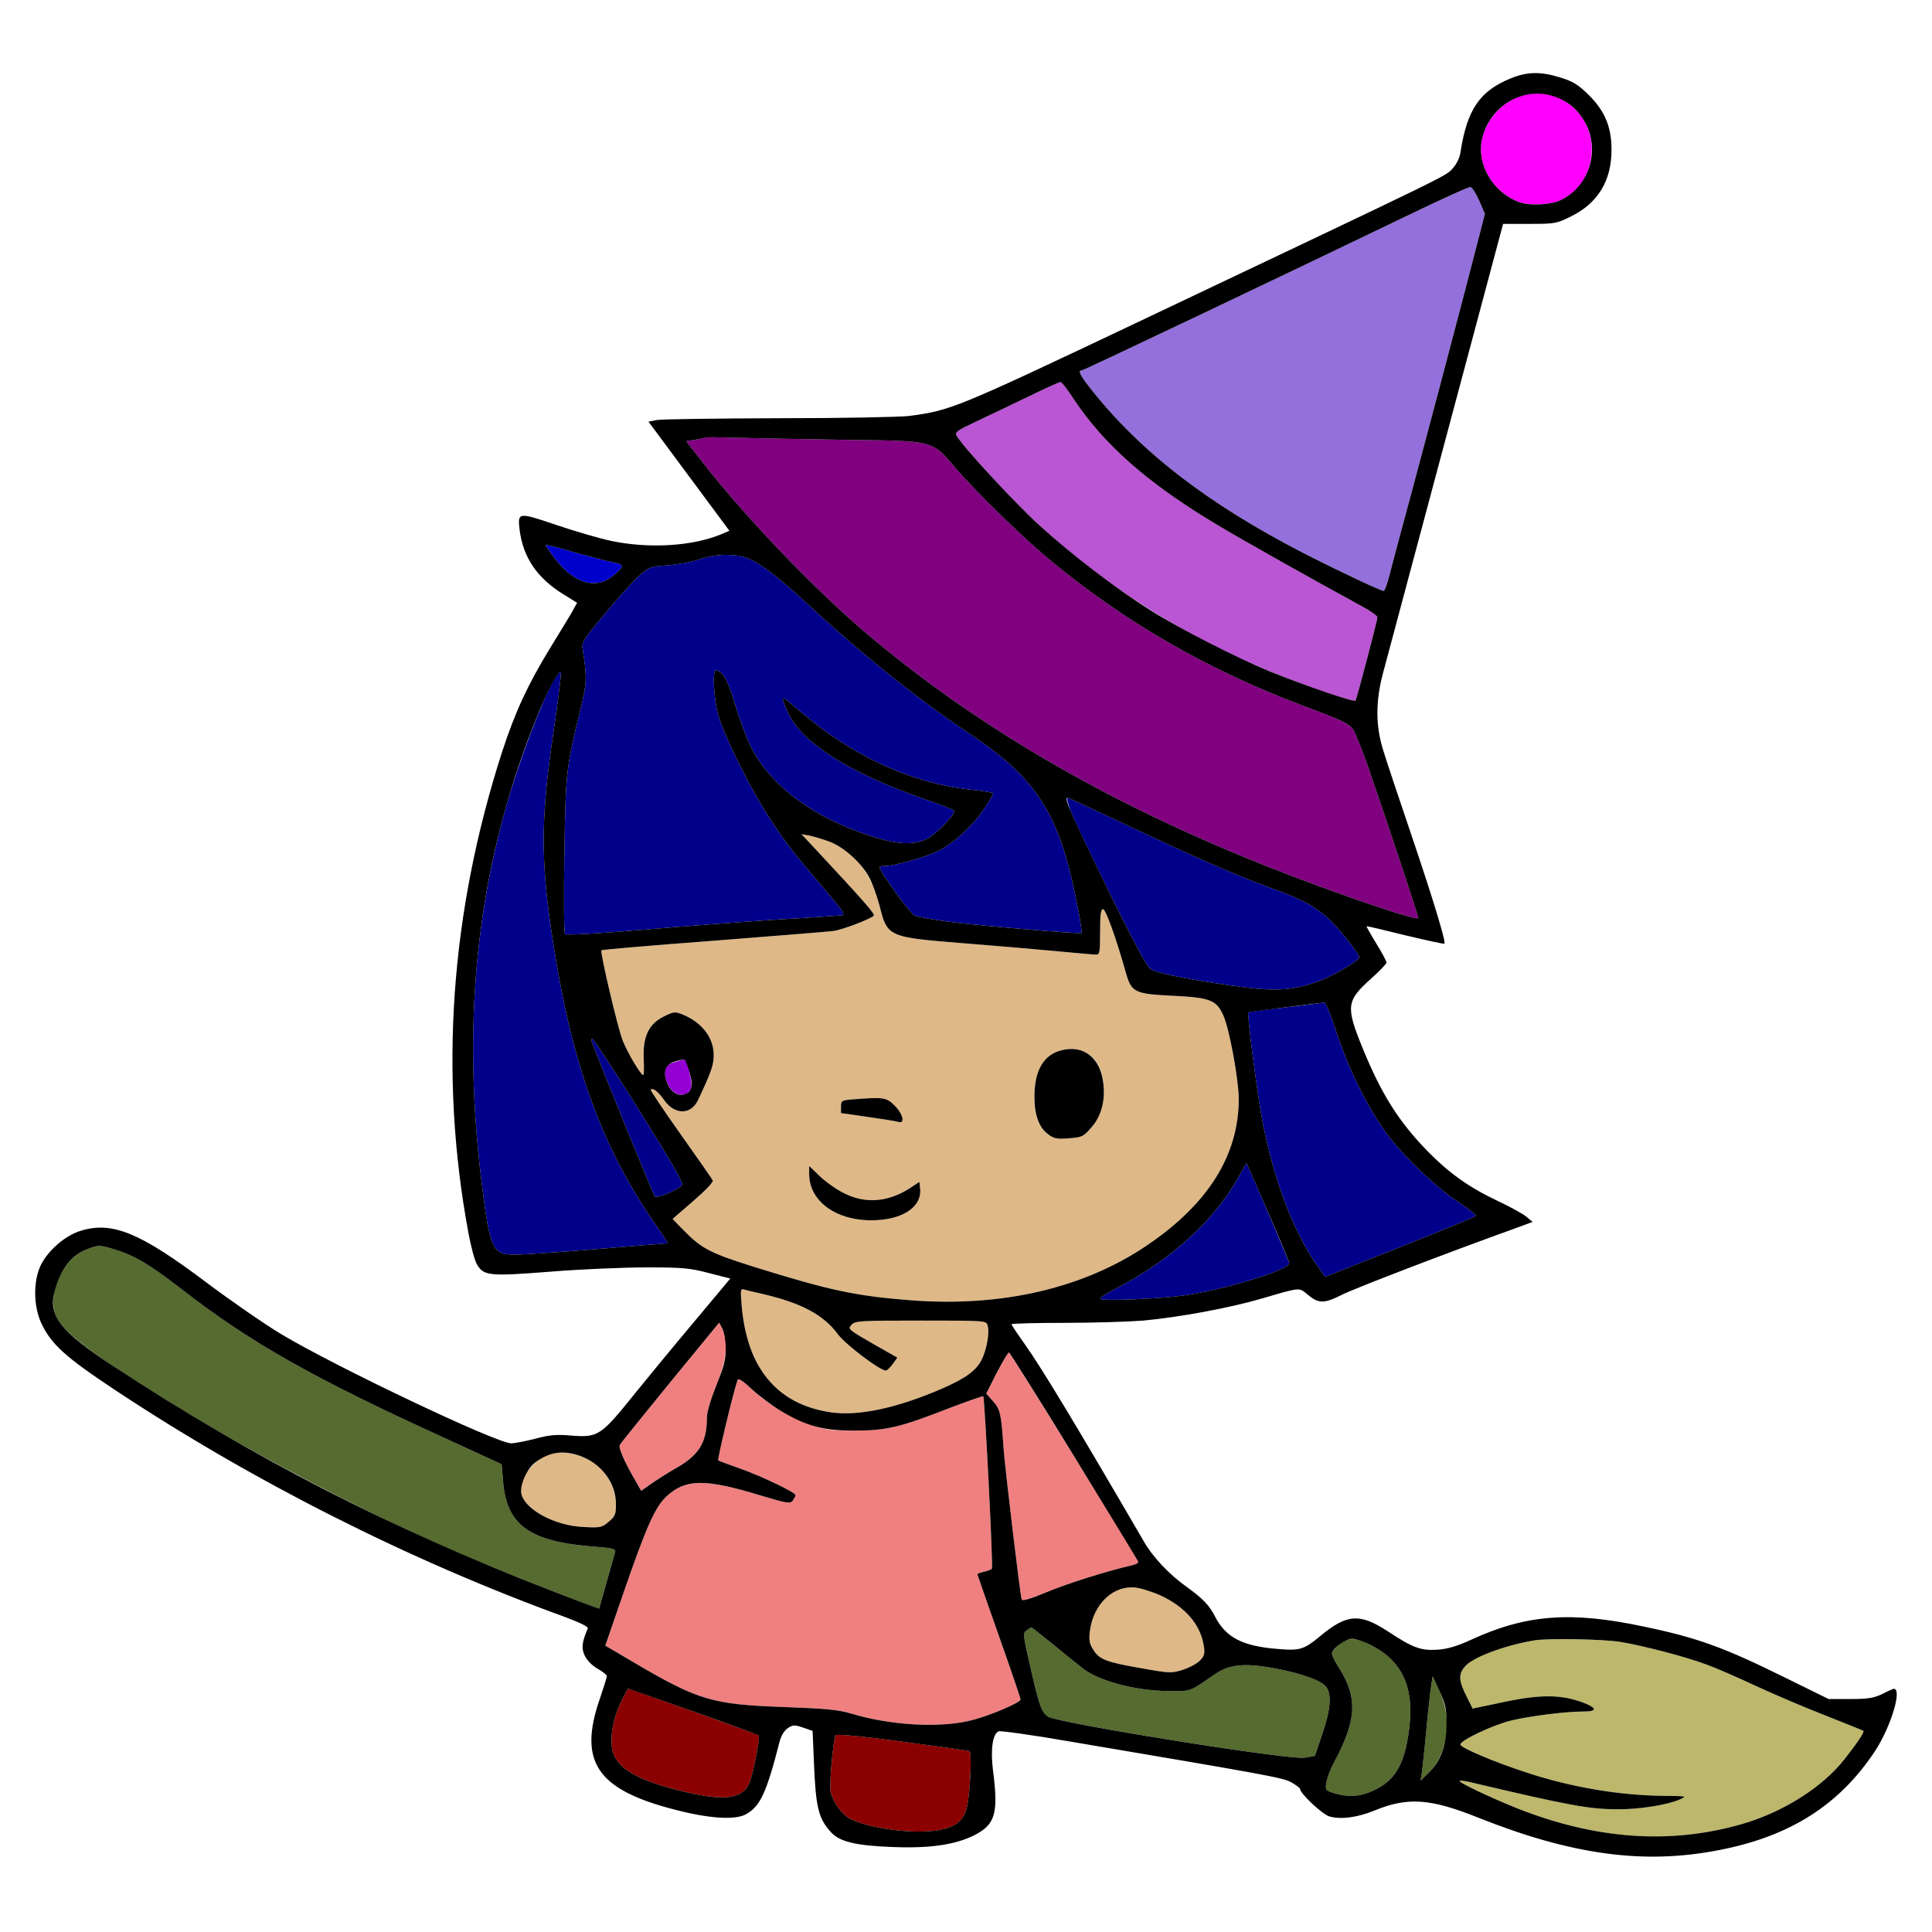 <?xml version="1.0" encoding="utf-8"?>
<!-- Generator: Adobe Illustrator 21.0.0, SVG Export Plug-In . SVG Version: 6.00 Build 0)  -->
<svg version="1.1"
	 id="svg60" inkscape:version="0.92.2 5c3e80d, 2017-08-06" sodipodi:docname="44 #11197.svg" xmlns:cc="http://creativecommons.org/ns#" xmlns:dc="http://purl.org/dc/elements/1.1/" xmlns:inkscape="http://www.inkscape.org/namespaces/inkscape" xmlns:rdf="http://www.w3.org/1999/02/22-rdf-syntax-ns#" xmlns:sodipodi="http://sodipodi.sourceforge.net/DTD/sodipodi-0.dtd" xmlns:svg="http://www.w3.org/2000/svg"
	 xmlns="http://www.w3.org/2000/svg" xmlns:xlink="http://www.w3.org/1999/xlink" x="0px" y="0px" viewBox="0 0 850 850"
	 style="enable-background:new 0 0 850 850;" xml:space="preserve">
<style type="text/css">
	.st0{fill:none;}
	.st1{fill:#FF00FF;}
	.st2{fill:#9370DB;}
	.st3{fill:#BA55D3;}
	.st4{fill:#800080;}
	.st5{fill:#0000CD;}
	.st6{fill:#00008B;}
	.st7{fill:#DEB887;}
	.st8{fill:#9400D3;}
	.st9{fill:#556B2F;}
	.st10{fill:#F08080;}
	.st11{fill:#BDB76B;}
	.st12{fill:#8B0000;}
</style>
<sodipodi:namedview  bordercolor="#666666" borderopacity="1" gridtolerance="10" guidetolerance="10" id="namedview62" inkscape:current-layer="svg60" inkscape:cx="1220.1203" inkscape:cy="614.41156" inkscape:pageopacity="0" inkscape:pageshadow="2" inkscape:window-height="978" inkscape:window-maximized="1" inkscape:window-width="1920" inkscape:window-x="0" inkscape:window-y="1" inkscape:zoom="0.41647059" objecttolerance="10" pagecolor="#ffffff" showgrid="false">
	</sodipodi:namedview>
<g id="g58" transform="translate(0,0) scale(1,1)">
	<path id="path4" class="st0" d="M0,0h425h425v425v425H425H0V425V0z M675.1,32c-5.4,0.1-14.9,3.7-20,7.8
		c-6.8,5.5-10.5,13.3-12.6,27.5c-0.3,2.1-1.8,5.1-3.3,6.7c-3.4,3.7,2.6,0.7-139.6,68.2c-79.1,37.5-81.4,38.4-99.6,40.8
		c-4.1,0.5-30,1-57.5,1c-27.5,0.1-51.6,0.4-53.6,0.8l-3.6,0.7l17.8,24l17.8,24l-3.2,1.4c-12.8,5.4-31.9,6.6-48.7,3.1
		c-5.2-1.1-16.2-4.3-24.4-7.1c-16.6-5.6-16.9-5.6-16,2.1c1.5,12.2,7.7,21.4,19.5,28.6l5.8,3.6l-2.6,4.7c-1.5,2.5-5.6,9.3-9.2,15.1
		c-9.9,16.2-15.4,28.1-21.1,45.5c-22.9,70.9-27.9,142.1-14.9,212c1.1,6,2.8,12.2,3.7,13.7c3,5.1,5.1,5.4,32.1,3.3
		c13.5-1.1,32.7-1.9,42.6-1.9c15.8,0,19.1,0.3,27.4,2.5l9.4,2.4L305,582c-9,10.7-20.5,24.7-25.6,31c-15,18.7-16.2,19.5-28,18.6
		c-6.6-0.6-9.7-0.3-16,1.4c-4.3,1.1-9,2-10.5,2c-6.4,0-77.1-33.6-101.3-48.1c-7.6-4.6-22.3-14.8-32.7-22.6
		c-29.1-21.9-41.3-27-55.1-22.9c-6.9,2-14.6,8.6-17.9,15.3c-3.3,7-3.2,17.8,0.2,25.3c4.4,9.4,10.6,15,32.3,29.4
		c61.1,40.5,129.7,75.1,198.4,100.1c6.2,2.3,10.1,4.2,9.8,4.9c-2.6,6.2-2.9,8.7-1.3,12.1c0.9,1.9,3.3,4.4,5.7,5.7
		c2.2,1.3,4,2.7,4,3.2s-1.4,5-3.1,10c-4,11.4-4.8,20.9-2.5,27c3.7,9.5,15.1,16.5,35.6,21.8c15,3.9,26.2,4.6,31,2.1
		c6.4-3.4,9.2-9.4,15-32.1c0.7-2.6,2-4.8,3.6-5.9c2.3-1.5,3-1.5,6.8-0.2l4.1,1.4l0.6,14c0.8,19.9,2,24.7,7.7,30.8
		c3.8,4,10.8,5.7,26.7,6.3c16.6,0.7,28-1,36.4-5.3c9-4.7,10.4-9.6,8-28.2c-1.2-9.3-0.2-16.4,2.5-17.4c0.8-0.3,14.7,1.6,30.8,4.4
		c88.1,14.9,94.3,16,98,18.1c2.1,1.2,3.8,2.5,3.8,2.9c0,1.9,9.5,10.9,12.7,12c4.8,1.5,12.4,0.6,19.9-2.5c14.8-6.1,24.7-5.4,46.3,3.3
		c40.8,16.2,72.4,20.5,105.2,14.1c31.4-6,53.2-19.9,68.9-43.7c6.9-10.6,12-27.3,8.2-27.3c-0.3,0-2.6,1-5.1,2.3
		c-3.8,1.8-6.3,2.2-14.1,2.2h-9.5l-19.5-9.6c-26.5-13.1-38.3-17.4-61.9-22.3c-32-6.8-51.6-5.3-75.6,5.7c-6.5,3-10.7,4.2-15,4.5
		c-7.3,0.5-10.9-0.8-21.8-8c-12.5-8.2-18.2-7.8-30.2,2.3c-6.8,5.6-8.7,6.2-18,5.4c-15.8-1.2-23.2-5-28-14.4
		c-2.5-4.9-5.3-7.8-12.5-13c-7.6-5.4-14.8-13-18.8-20c-29.5-50.7-44.8-76.1-52.4-86.8c-3.2-4.5-5.8-8.4-5.8-8.7s10.5-0.6,23.3-0.6
		c12.7,0,28.4-0.5,34.7-1c16.1-1.5,38.3-5.6,52.5-9.8c16.7-4.9,16-4.8,19.6-1.8c5,4.2,7.2,4.3,15.4,0.2c6.3-3.1,45.1-18,75.9-29.1
		l7.9-2.9l-2.9-2.4c-1.6-1.3-7.1-4.3-12.2-6.7c-13.1-6.2-21.6-12.3-31.4-22.3c-12.5-12.9-20-24.8-28.2-44.8
		c-7.6-18.7-7.4-21,3.9-31.1c3.6-3.2,6.5-6.3,6.5-6.8c0-0.6-2-4.4-4.5-8.4c-2.5-4.1-4.4-7.5-4.3-7.6c0.2-0.1,7.9,1.7,17.1,4
		c9.2,2.2,17,3.9,17.2,3.7c0.7-0.8-4.8-19-14.5-47.7c-5.6-16.5-11.3-33.5-12.6-37.9c-3.2-10.5-3.2-21.1,0-33.2
		c4.1-15.3,22-82.4,37.8-141.4l15.1-56.5h11.6c11.1,0,11.9-0.1,18.3-3.3C703,89.4,709,79.5,709,66c0-10.2-2.9-17.1-10-24.2
		c-4.7-4.6-7-6-12.5-7.7C682.8,32.9,677.7,32,675.1,32z"/>
	<path id="path6" class="st1" d="M700.3,65.4c0,10.2-5.1,18.7-13.8,22.7c-4.5,2.1-13.7,2.5-18.2,0.8c-11.5-4.3-18.7-16.5-16.3-27.6
		c1.9-8.6,8.4-15.9,16.7-18.9C683.9,37,700.2,48.8,700.3,65.4z"/>
	<path id="path8" class="st2" d="M646.9,82.3c0.8,0.1,2.5,2.8,3.9,6l2.5,5.8l-8.6,33.2c-4.8,18.3-9.8,37.2-11.1,42.2
		c-8.5,32.1-14.3,53.6-17.1,64c-1.8,6.6-4.1,15.3-5.1,19.2c-1,4-2.2,7.3-2.6,7.3c-1.3,0-20.5-9.1-34.8-16.4
		c-42.8-22-72.7-45.1-94.8-73.4c-4.1-5.3-5-7.2-3.3-7.2c0.8,0,93.9-44.3,145.1-69C634.5,87.5,646.1,82.2,646.9,82.3z"/>
	<path id="path10" class="st3" d="M466.5,168.1c0.6-0.1,3.1,3.2,5.7,7.2c13.4,20.3,32.9,37.5,63.3,55.6
		c11.1,6.7,43.2,24.7,64.3,36.2c3.4,1.8,6.2,3.9,6.2,4.5c0,1.4-9,35.5-9.6,36.6c-0.3,0.4-6.4-1.3-13.7-3.8
		c-48.9-16.8-89.3-40.4-125.3-73.2c-11-10-34.1-35-36.5-39.5c-0.9-1.5,0.2-2.3,8.3-6.1c5.1-2.4,15.4-7.3,22.8-10.9
		C459.4,171.1,466,168.1,466.5,168.1z"/>
	<path id="path12" class="st4" d="M324,192.6c6.9,0.2,28,0.6,46.9,0.9c40.8,0.5,38.9,0,49.8,12.8c9.2,10.6,29.3,30.2,41,39.9
		c33.4,27.7,70.1,48.8,112.7,64.7c15.8,5.9,18.5,7.2,20.7,9.7c0.9,1.1,4.1,9.1,7.2,17.9c7.9,22.9,21.7,64.3,21.7,65.4
		c0,1.6-38.4-11.5-67.2-23c-70.4-28-128.6-62.1-177.3-103.7c-23-19.8-52.8-51-71.3-75l-6.3-8.1l3.8-0.6c2.1-0.4,4.3-0.8,4.8-1
		C311.1,192.3,317.1,192.4,324,192.6z"/>
	<path id="path14" class="st5" d="M253,243.1c7.2,2,14.9,4,17.1,4.4c4.7,0.8,4.6,1.8-0.5,5.9c-7.7,6.2-17.3,3.2-25.7-8
		c-2.2-2.8-3.9-5.3-3.9-5.6S245.9,241,253,243.1z"/>
	<path id="path16" class="st6" d="M327.2,245c5.6,1.6,14.1,7.8,27.3,20c24.9,23.1,49.4,42.7,72.5,58.1c24.6,16.3,35.1,30,42.4,55.3
		c2.5,8.5,7.1,31.5,6.4,32.1c-0.6,0.5-46.7-3.4-58.6-5c-6.7-0.9-13.4-2.1-14.8-2.7c-2.1-1-15.4-19.4-15.4-21.3
		c0-0.3,1.1-0.5,2.3-0.5c4.1,0,18-3.9,23.4-6.6c6.8-3.3,15.2-11,20.3-18.6c2.2-3.3,4-6.3,4-6.7s-4.8-1.2-10.7-1.8
		c-25.3-2.8-51.1-14.6-73.7-33.9c-4.1-3.5-7.7-6.4-8-6.4c-0.9,0,1.7,6.4,4,10c7.9,12.4,29.7,25.1,62,35.9c4.9,1.7,9,3.4,9.2,3.9
		c0.5,1.5-7.9,10.2-11.9,12.2c-5.6,2.9-13.1,2.6-24.6-1.1c-25.2-8.1-43.7-21.7-52.6-38.7c-2-3.7-5.1-12.1-7.1-18.7
		c-3.3-11.2-5.7-15.5-8.7-15.5c-1.4,0-1,10.5,0.7,18.1c2,8.8,14.8,34.7,24,48.4c7,10.6,9.5,13.6,23.8,30.5
		c7.3,8.5,8.6,10.5,7.1,10.7c-1.1,0.1-13.5,1-27.5,1.8c-14,0.9-40.8,2.9-59.5,4.5c-19.7,1.7-34.4,2.5-34.9,2s-0.6-15.8-0.3-35.2
		c0.6-36.7,0.7-37.4,7.2-64.3c2.7-11,2.8-13.4,0.9-25.5c-0.6-3.4,0-4.3,9.3-15.5c5.5-6.6,12.2-14.1,14.9-16.6
		c4.9-4.5,5.1-4.6,13.4-5.2c4.7-0.4,11-1.6,14-2.7C314.1,243.9,321.5,243.5,327.2,245z"/>
	<path id="path18" class="st6" d="M246.8,296.1c0.1,0.8-1.3,12.5-3.3,26c-6.1,41.4-5.8,59.7,1.5,102.6c8.1,47.2,21.1,81.8,42.7,113
		c3.5,5.1,6.3,9.3,6.1,9.3c-0.2,0-14.1,1.1-30.8,2.5c-16.8,1.4-33.1,2.5-36.3,2.5c-10.1,0-11.1-2.2-14.7-31
		c-7.5-60-4.1-113.4,10.5-165.6c5.7-20.1,15.8-46.9,21.3-56.4C245.4,296.3,246.6,295.1,246.8,296.1z"/>
	<path id="path20" class="st6" d="M469.7,351c0.4,0,11,4.9,23.7,10.9c32.1,15.2,50.9,23.4,65.5,28.7c13.8,5,18.5,7.5,25,13
		c4.2,3.7,14.1,15.9,14.1,17.6c0,1.4-10.8,7.8-17.6,10.4c-10.5,3.9-18.5,4.6-32.6,2.8c-20.3-2.6-38.7-6.1-41.4-7.9
		c-1.7-1.1-6.9-10.7-17.1-31.3c-15.6-31.9-18.1-37.2-19.3-41.5C469.5,352.2,469.4,351,469.7,351z"/>
	<path id="path22" class="st7" d="M352.6,367l3.4,0.6c16.3,3.1,26.5,13.3,30.9,30.6c3.5,14.1,3.6,14.1,37.1,16.8
		c14,1.1,32.5,2.7,41,3.5s16.3,1.5,17.3,1.5c1.5,0,1.7-1.1,1.7-10c0-7.5,0.3-10,1.3-10c1.2,0,6,13.5,10.1,28.2
		c2.4,8.4,3.9,9.1,20.6,9.9c16.4,0.8,19.2,1.9,22.2,8.6c2.7,6,6.7,28,6.8,36.5c0.1,24.9-13.4,46.5-40.5,64.8
		c-27.8,18.8-63.7,27.1-103.5,24.1c-24.5-1.9-35.8-4.3-69.5-14.8c-19.1-6-22.9-8-30.8-16.1l-4.8-4.9l9.1-7.9c5-4.3,8.9-8.3,8.6-9
		c-0.2-0.6-6.6-9.7-14.1-20.3c-7.5-10.6-13.5-19.5-13.2-19.7c0.9-1,3.3,0.9,5.9,4.6c4.6,6.6,11.8,6.6,14.9,0
		c5.8-12.3,6.9-15.4,6.9-19.8c0-7.6-5-14.2-13.5-17.8c-3.5-1.4-4-1.4-8.4,0.8c-6.7,3.3-9.3,8.8-8.9,18.6c0.2,3.9,0.1,7.2-0.2,7.2
		c-1.1,0-7-10-9-15.1c-2.2-5.5-10.1-39.1-9.4-39.8c0.3-0.3,22.4-2.2,49.2-4.2c26.8-2.1,50.5-4,52.8-4.3c3.9-0.5,15.8-5,17.8-6.7
		c0.8-0.7-4.1-6.2-28.3-32.2L352.6,367z M459,467.5c-4.1,5.4-5.3,18.1-2.4,25.5c2.5,6.2,6.2,8.3,13.6,7.8c5.8-0.4,6.4-0.7,9.9-4.7
		c8-9,7.3-27-1.3-32.4C472.4,459.6,463.7,461.3,459,467.5z M374.8,483.7c-4.5,0.4-4.8,0.6-4.8,3.2v2.8l11.8,1.7
		c6.4,0.9,12.5,1.9,13.5,2.2c3,0.9,2-3.5-1.7-7.2C390,482.8,388.9,482.6,374.8,483.7z M360.7,517.5L356,513v3.5
		c0,12.5,12.9,21.3,29.9,20.3c12.3-0.7,19.9-6.4,18.9-14.1l-0.3-2.7l-3.5,2.3c-9.8,6.6-20.1,7.5-29.6,2.7
		C368.1,523.4,363.3,520,360.7,517.5z"/>
	<path id="path24" class="st6" d="M582.6,441.1c0.6-0.1,3.1,5.8,5.4,13.1c5.1,15.5,13.4,32.5,21.6,43.9c7.5,10.3,22,24.2,32.4,31
		c4.4,2.9,7.7,5.6,7.3,5.9c-0.7,0.6-22,9.3-58.1,23.5l-8.2,3.3l-4.2-6c-10.3-15.2-18.5-37.3-23.3-62.1c-2.4-12.5-6.9-47.6-6.3-48.3
		c0.2-0.2,7.5-1.2,16.3-2.2C574.3,442.1,582,441.2,582.6,441.1z"/>
	<path id="path26" class="st6" d="M260.6,457c0.5,0,9.8,14.2,20.7,31.6c14.2,22.7,19.5,31.9,18.8,32.8c-1.8,2.1-11.1,6-12,5
		c-0.6-0.6-22.5-54.2-27.8-68.2C260,457.6,260.2,457,260.6,457z"/>
	<path id="path28" class="st8" d="M301.1,466.1c1.3-0.2,3.8,11.2,2.9,13c-2.7,4.9-9.2,2.5-11-4.2c-1.3-4.8-0.4-6.4,4.4-7.8
		C299.1,466.6,300.8,466.1,301.1,466.1z"/>
	<path id="path30" class="st6" d="M548.4,511.7l1.3,2.9c6.5,14.7,17.3,40,17.5,41.1c0.5,2.9-28.6,11.8-46.7,14.3
		c-11.1,1.5-36.5,2.5-36.5,1.4c0-0.5,3-2.5,6.8-4.4c24-12.4,43.3-29.9,53.8-48.7L548.4,511.7z"/>
	<path id="path32" class="st9" d="M50.1,549.6c8.9,2.7,15.7,6.7,28.9,16.9c30.6,23.9,58.5,39.7,117.1,66.4l24.6,11.3l0.6,7.2
		c1.5,19.7,11.5,26.9,40.5,29.1c7.9,0.6,9.2,1,8.8,2.4c-0.3,0.9-1.9,6.8-3.7,13.1c-1.8,6.3-3.3,11.6-3.3,11.7
		c-0.3,0.4-44.2-16.8-59.6-23.4c-36-15.2-88.9-42.6-124-64.1c-41.6-25.6-53.8-34.9-56-43.1c-2.7-10.2,4.7-24.1,14.6-27.6
		C43.6,547.7,43.6,547.7,50.1,549.6z"/>
	<path id="path34" class="st7" d="M327.6,567.4c1,0.3,4.8,1.2,8.4,2c16.6,3.9,26.4,9.1,32.7,17.7c3.4,4.5,18.4,15.9,21.1,15.9
		c0.4,0,1.8-1.3,2.9-2.8l2.1-2.9l-10.9-6.2c-10.6-6.1-11-6.4-9.3-8.2c1.6-1.8,3.5-1.9,30.5-1.9c28.3,0,28.8,0,29.4,2.1
		c1,3-0.4,10.7-2.6,15.1c-2.5,4.9-7.1,8.2-17.6,12.8c-20.2,8.7-37,12.2-49.2,10.3c-15.1-2.3-26.8-10.5-32.5-22.7
		c-4-8.4-5.4-13.9-6.3-24.2C325.7,567.2,325.8,566.8,327.6,567.4z"/>
	<path id="path36" class="st10" d="M316.4,581.9l1.5,2.8c2.7,5.2,1.8,13.7-2.8,24.9c-2.5,6.3-4.1,11.7-4.1,14.3
		c0,10.8-3.6,16.5-13.9,22.2c-3.1,1.8-7.7,4.7-10.3,6.5l-4.7,3.3l-2.4-4.2c-5.2-8.9-7.7-14.8-7-16c0.4-0.8,10.4-13.1,22.2-27.6
		L316.4,581.9z"/>
	<path id="path38" class="st10" d="M443.9,595c0.5,0,56.1,89.8,56.9,92.1c0.2,0.4-0.9,1.1-2.5,1.5c-11.3,2.6-28.5,8-37.6,11.8
		c-7.4,3.1-10.9,4.1-11.2,3.3c-0.7-2-7.3-57.5-8-66.7c-1-15-1.4-16.9-4.6-20.5l-3-3.4l4.6-9.1C441.1,599.1,443.5,595,443.9,595z"/>
	<path id="path40" class="st10" d="M331,611.4c7.5,6.9,17.3,12.7,26.5,15.8c5.8,1.9,9,2.3,18.5,2.2c13.9,0,19.9-1.4,40.9-9.6
		c8.4-3.2,15.5-5.7,15.7-5.5c0.6,0.6,4.4,74.9,3.8,75.8c-0.2,0.4-1.8,1-3.4,1.4c-1.7,0.4-3,0.8-3,1.1c0,0.2,4.3,12.4,9.5,27.2
		c5.2,14.7,9.5,27.3,9.5,27.9c0,1.3-12.2,6.6-20.6,8.9c-13.8,3.8-36,2.7-53.9-2.7c-5.7-1.7-11.2-2.2-30-2.9
		c-31.1-1.1-37.4-3-65.3-19.4l-12.9-7.6l7.7-22.3c10.5-30.5,14.2-38.7,19.4-43.5c8.3-7.6,16.8-7.7,41.1-0.3
		c11.7,3.5,13.1,3.8,14.3,2.3c0.6-0.9,1.2-1.9,1.2-2.4c0-1.2-14.6-8.2-24.4-11.7c-4.8-1.7-9.2-3.3-9.6-3.6
		c-0.5-0.3,6.5-29.5,8.5-35.4C324.9,606.2,327,607.6,331,611.4z"/>
	<path id="path42" class="st7" d="M262.7,644.6c4.7,3.5,8.3,11.1,8.3,17.3c0,4.3-0.4,5.3-3.2,7.6c-3,2.6-3.7,2.7-11.3,2.3
		c-12.5-0.6-25.4-7.6-27.1-14.5c-1.5-5.6,4.4-14.3,11.6-17.2C246.9,637.8,256.3,639.7,262.7,644.6z"/>
	<path id="path44" class="st7" d="M510.3,701.8c11.1,5.1,17.8,12.8,19.3,22.2c0.6,3.4,0.3,4.5-1.6,6.5c-1.3,1.4-4.7,3.2-7.5,4.1
		c-5,1.6-5.8,1.6-18.1-0.6c-15.7-2.7-18.8-3.9-21.4-8.2c-1.7-2.6-2-4.3-1.5-8.2c1.1-8.6,5.4-14.9,12.5-18.1
		C496.6,697.5,502.3,698.2,510.3,701.8z"/>
	<path id="path46" class="st9" d="M453.8,716c0.2,0,4.6,3.5,9.8,7.7c5.2,4.3,11.1,9,13,10.5c7.4,5.6,23.6,9.8,38.2,9.8
		c9.6,0,8.2,0.5,19.7-7.4c5.9-4.1,12.3-4.9,23.4-3.1c11.5,1.9,21.1,4.9,24.5,7.6c3.7,2.9,3.5,9.7-0.7,21.9l-3.2,9.5l-4.5,0.8
		c-6.3,1.2-109.2-15.3-113-18.1c-2.9-2.2-3.8-4.7-8-23.2c-2.9-12.6-3-13.6-1.3-14.7C452.6,716.6,453.6,716,453.8,716z"/>
	<path id="path48" class="st9" d="M603,723.7c13.8,6.9,19.3,18.6,17,36.8c-2,15.8-6.2,23.1-16.3,27.5c-5.5,2.5-10.5,2.7-16.5,1
		c-4.1-1.3-4.2-1.4-3.6-4.9c0.3-2,1.7-5.6,3-8.1c10.4-19.2,10.9-28.9,2.4-42.4c-1.7-2.6-3-5.3-3-6c0-0.8,1.4-2.6,3.1-4
		C593,720.3,596.2,720.3,603,723.7z"/>
	<path id="path50" class="st11" d="M713.1,722.4c10.2,1.7,28.9,6.6,37.9,10c3.6,1.3,13.1,5.4,21,9.1c8,3.7,21.9,9.7,31,13.2
		c9.1,3.6,16.6,6.6,16.8,6.8c0.6,0.5-2.8,5.5-8.4,12.6c-9.7,12.3-27,23.2-45,28.4c-31.4,9.1-64.4,6.8-99.1-7
		c-12.4-5-25.8-11.4-25.1-12c0.2-0.2,2.2,0,4.3,0.5c44.9,10.6,52.8,12,65.7,12c9.3,0,21.3-1.9,26.8-4.3c3.4-1.5,3.2-1.5-7-1.6
		c-19.5-0.2-40.9-3.8-60.5-10.3c-14.4-4.7-29-10.9-29-12.3c0-1.8,14.3-8.6,22.2-10.5c8.1-2,24-4,31.7-4c6.5,0,6.5-1.5-0.1-4
		c-9.4-3.5-18.5-3.6-34.6-0.2l-13.8,2.9l-2.3-4.6c-3.9-7.6-4.1-10.4-1.1-13.9c3.3-4,17.4-9.3,30.5-11.5
		C681,720.7,705.2,721.1,713.1,722.4z"/>
	<path id="path52" class="st9" d="M630.3,737.5l3,6.5c5.8,12.3,3.7,27.8-4.9,36.1l-3.4,3.3l0.5-2.9c0.2-1.7,1.2-10.2,2-19
		c0.8-8.8,1.8-17.8,2.2-20L630.3,737.5z"/>
	<path id="path54" class="st12" d="M276.4,743c0.8,0,57,20,57.4,20.5c0.8,0.8-2.8,18.7-4.4,21.6c-3.4,6.7-11.7,7.4-31.1,2.5
		c-16.6-4.2-24.6-8.5-27.9-14.8c-2.5-4.8-1.5-14.7,2.4-23.1C274.5,746,276.1,743,276.4,743z"/>
	<path id="path56" class="st12" d="M396.6,766.2c15.9,2.1,29.4,4,29.9,4.2c1.3,0.5,0.2,21-1.4,25.8c-1.7,5.2-4.9,7.6-11.7,8.9
		c-10.5,2-29.8-0.4-39-4.7c-3.8-1.8-8.1-7.6-9-12.3c-0.6-2.7,1-20.6,2.1-24.6C367.7,762.8,377.8,763.7,396.6,766.2z"/>
	<path d="M686.5,34.1c5.5,1.7,7.8,3.1,12.5,7.7c7.1,7.1,10,14,10,24.2c0,13.5-6,23.4-17.8,29.2c-6.4,3.2-7.2,3.3-18.3,3.3h-11.6
		L646.2,155c-15.8,59-33.7,126.1-37.8,141.4c-3.2,12.1-3.2,22.7,0,33.2c1.3,4.4,7,21.4,12.6,37.9c9.7,28.7,15.2,46.9,14.5,47.7
		c-0.2,0.2-8-1.5-17.2-3.7c-9.2-2.3-16.9-4.1-17.1-4c-0.1,0.1,1.8,3.5,4.3,7.6c2.5,4,4.5,7.8,4.5,8.4c0,0.5-2.9,3.6-6.5,6.8
		c-11.3,10.1-11.5,12.4-3.9,31.1c8.2,20,15.7,31.9,28.2,44.8c9.8,10,18.3,16.1,31.4,22.3c5.1,2.4,10.6,5.4,12.2,6.7l2.9,2.4
		l-7.9,2.9c-30.8,11.1-69.6,26-75.9,29.1c-8.2,4.1-10.4,4-15.4-0.2c-3.6-3-2.9-3.1-19.6,1.8c-14.2,4.2-36.4,8.3-52.5,9.8
		c-6.3,0.5-22,1-34.7,1c-12.8,0-23.3,0.3-23.3,0.6s2.6,4.2,5.8,8.7c7.6,10.7,22.9,36.1,52.4,86.8c4,7,11.2,14.6,18.8,20
		c7.2,5.2,10,8.1,12.5,13c4.8,9.4,12.2,13.2,28,14.4c9.3,0.8,11.2,0.2,18-5.4c12-10.1,17.7-10.5,30.2-2.3c10.9,7.2,14.5,8.5,21.8,8
		c4.3-0.3,8.5-1.5,15-4.5c24-11,43.6-12.5,75.6-5.7c23.6,4.9,35.4,9.2,61.9,22.3l19.5,9.6h9.5c7.8,0,10.3-0.4,14.1-2.2
		c2.5-1.3,4.8-2.3,5.1-2.3c3.8,0-1.3,16.7-8.2,27.3c-15.7,23.8-37.5,37.7-68.9,43.7c-32.8,6.4-64.4,2.1-105.2-14.1
		c-21.6-8.7-31.5-9.4-46.3-3.3c-7.5,3.1-15.1,4-19.9,2.5c-3.2-1.1-12.7-10.1-12.7-12c0-0.4-1.7-1.7-3.8-2.9
		c-3.7-2.1-9.9-3.2-98-18.1c-16.1-2.8-30-4.7-30.8-4.4c-2.7,1-3.7,8.1-2.5,17.4c2.4,18.6,1,23.5-8,28.2c-8.4,4.3-19.8,6-36.4,5.3
		c-15.9-0.6-22.9-2.3-26.7-6.3c-5.7-6.1-6.9-10.9-7.7-30.8l-0.6-14l-4.1-1.4c-3.8-1.3-4.5-1.3-6.8,0.2c-1.6,1.1-2.9,3.3-3.6,5.9
		c-5.8,22.7-8.6,28.7-15,32.1c-4.8,2.5-16,1.8-31-2.1c-34.4-8.8-42.7-21.1-33.1-48.8c1.7-5,3.1-9.5,3.1-10s-1.8-1.9-4-3.2
		c-2.4-1.3-4.8-3.8-5.7-5.7c-1.6-3.4-1.3-5.9,1.3-12.1c0.3-0.7-3.6-2.6-9.8-4.9c-68.7-25-137.3-59.6-198.4-100.1
		c-21.7-14.4-27.9-20-32.3-29.4c-3.4-7.5-3.5-18.3-0.2-25.3c3.3-6.7,11-13.3,17.9-15.3c13.8-4.1,26,1,55.1,22.9
		c10.4,7.8,25.1,18,32.7,22.6c24.2,14.5,94.9,48.1,101.3,48.1c1.5,0,6.2-0.9,10.5-2c6.3-1.7,9.4-2,16-1.4c11.8,0.9,13,0.1,28-18.6
		c5.1-6.3,16.6-20.3,25.6-31l16.3-19.5l-9.4-2.4c-8.3-2.2-11.6-2.5-27.4-2.5c-9.9,0-29.1,0.8-42.6,1.9c-27,2.1-29.1,1.8-32.1-3.3
		c-0.9-1.5-2.6-7.7-3.7-13.7c-13-69.9-8-141.1,14.9-212c5.7-17.4,11.2-29.3,21.1-45.5c3.6-5.8,7.7-12.6,9.2-15.1l2.6-4.7l-5.8-3.6
		c-11.8-7.2-18-16.4-19.5-28.6c-0.9-7.7-0.6-7.7,16-2.1c8.2,2.8,19.2,6,24.4,7.1c16.8,3.5,35.9,2.3,48.7-3.1l3.2-1.4l-17.8-24
		l-17.8-24l3.6-0.7c2-0.4,26.1-0.7,53.6-0.8c27.5,0,53.4-0.5,57.5-1c18.2-2.4,20.5-3.3,99.6-40.8C641.8,74.7,635.8,77.7,639.2,74
		c1.5-1.6,3-4.6,3.3-6.7c2.9-19,8.4-27.2,22.1-32.8C671.9,31.5,677.8,31.4,686.5,34.1z M652,61.3c-2.4,11.1,4.8,23.3,16.3,27.6
		c4.5,1.7,13.7,1.3,18.2-0.8c12.5-5.8,17.6-21.7,11-34c-3.2-5.8-7.5-9.5-13.6-11.6C670.4,37.7,655.3,46.6,652,61.3z M646.9,82.3
		c-0.8-0.1-12.4,5.2-25.9,11.7c-51.2,24.7-144.3,69-145.1,69c-1.7,0-0.8,1.9,3.3,7.2c22.1,28.3,52,51.4,94.8,73.4
		c14.3,7.3,33.5,16.4,34.8,16.4c0.4,0,1.6-3.3,2.6-7.3c1-3.9,3.3-12.6,5.1-19.2c2.8-10.4,8.6-31.9,17.1-64c1.3-5,6.3-23.9,11.1-42.2
		l8.6-33.2l-2.5-5.8C649.4,85.1,647.7,82.4,646.9,82.3z M466.5,168.1c-0.5,0-7.1,3-14.5,6.6c-7.4,3.6-17.7,8.5-22.8,10.9
		c-8.1,3.8-9.2,4.6-8.3,6.1c2.4,4.5,25.5,29.5,36.5,39.5c14,12.8,33.9,28,48.8,37.3c12.9,8.2,37.9,20.9,52.3,26.8
		c14.9,6.1,37.3,13.8,37.9,12.9c0.6-1.1,9.6-35.2,9.6-36.6c0-0.6-2.8-2.7-6.2-4.5c-21.1-11.5-53.2-29.5-64.3-36.2
		c-30.4-18.1-49.9-35.3-63.3-55.6C469.6,171.3,467.1,168,466.5,168.1z M324,192.6c-6.9-0.2-12.9-0.3-13.5-0.1
		c-0.5,0.2-2.7,0.6-4.8,1l-3.8,0.6l6.3,8.1c18.5,24,48.3,55.2,71.3,75c48.7,41.6,106.9,75.7,177.3,103.7
		c28.8,11.5,67.2,24.6,67.2,23c0-1.1-13.8-42.5-21.7-65.4c-3.1-8.8-6.3-16.8-7.2-17.9c-2.2-2.5-4.9-3.8-20.7-9.7
		c-42.6-15.9-79.3-37-112.7-64.7c-11.7-9.7-31.8-29.3-41-39.9c-10.9-12.8-9-12.3-49.8-12.8C352,193.2,330.9,192.8,324,192.6z
		 M253,243.1c-7.1-2.1-13-3.6-13-3.3s1.7,2.8,3.9,5.6c8.4,11.2,18,14.2,25.7,8c5.1-4.1,5.2-5.1,0.5-5.9
		C267.9,247.1,260.2,245.1,253,243.1z M308,246c-3,1.1-9.3,2.3-14,2.7c-8.3,0.6-8.5,0.7-13.4,5.2c-2.7,2.5-9.4,10-14.9,16.6
		c-9.3,11.2-9.9,12.1-9.3,15.5c1.9,12.1,1.8,14.5-0.9,25.5c-6.5,26.9-6.6,27.6-7.2,64.3c-0.3,19.4-0.2,34.7,0.3,35.2
		s15.2-0.3,34.9-2c18.7-1.6,45.5-3.6,59.5-4.5c14-0.8,26.4-1.7,27.5-1.8c1.5-0.2,0.2-2.2-7.1-10.7c-14.3-16.9-16.8-19.9-23.8-30.5
		c-9.2-13.7-22-39.6-24-48.4c-1.7-7.6-2.1-18.1-0.7-18.1c3,0,5.4,4.3,8.7,15.5c2,6.6,5.1,15,7.1,18.7c8.9,17,27.4,30.6,52.6,38.7
		c11.5,3.7,19,4,24.6,1.1c4-2,12.4-10.7,11.9-12.2c-0.2-0.5-4.3-2.2-9.2-3.9c-32.3-10.8-54.1-23.5-62-35.9c-2.3-3.6-4.9-10-4-10
		c0.3,0,3.9,2.9,8,6.4c22.6,19.3,48.4,31.1,73.7,33.9c5.9,0.6,10.7,1.4,10.7,1.8s-1.8,3.4-4,6.7c-5.1,7.6-13.5,15.3-20.3,18.6
		c-5.4,2.7-19.3,6.6-23.4,6.6c-1.2,0-2.3,0.2-2.3,0.5c0,1.9,13.3,20.3,15.4,21.3c1.4,0.6,8.1,1.8,14.8,2.7c11.9,1.6,58,5.5,58.6,5
		c0.7-0.6-3.9-23.6-6.4-32.1c-7.3-25.3-17.8-39-42.4-55.3c-23.1-15.4-47.6-35-72.5-58.1c-13.2-12.2-21.7-18.4-27.3-20
		C321.5,243.5,314.1,243.9,308,246z M246.8,296.1c-0.4-2.2-4.8,5.6-9.4,16.4C210.7,377,202.4,444.6,212,521c3.6,28.8,4.6,31,14.7,31
		c3.2,0,19.5-1.1,36.3-2.5c16.7-1.4,30.6-2.5,30.8-2.5c0.2,0-2.6-4.2-6.1-9.3c-21.6-31.2-34.6-65.8-42.7-113
		c-7.3-42.9-7.6-61.2-1.5-102.6C245.5,308.6,246.9,296.9,246.8,296.1z M469.7,351c-1.7,0,1.3,6.7,19.6,44.2
		c10.2,20.6,15.4,30.2,17.1,31.3c2.7,1.8,21.1,5.3,41.4,7.9c14.1,1.8,22.1,1.1,32.6-2.8c6.8-2.6,17.6-9,17.6-10.4
		c0-1.7-9.9-13.9-14.1-17.6c-6.5-5.5-11.2-8-25-13c-14.6-5.3-33.4-13.5-65.5-28.7C480.7,355.9,470.1,351,469.7,351z M356,367.6
		l-3.4-0.6l3.5,3.7c24.2,26,29.1,31.5,28.3,32.2c-2,1.7-13.9,6.2-17.8,6.7c-2.3,0.3-26,2.2-52.8,4.3c-26.8,2-48.9,3.9-49.2,4.2
		c-0.7,0.7,7.2,34.3,9.4,39.8c2,5.1,7.9,15.1,9,15.1c0.3,0,0.4-3.3,0.2-7.2c-0.4-9.8,2.2-15.3,8.9-18.6c4.4-2.2,4.9-2.2,8.4-0.8
		c8.5,3.6,13.5,10.2,13.5,17.8c0,4.4-1.1,7.5-6.9,19.8c-3.1,6.6-10.3,6.6-14.9,0c-2.6-3.7-5-5.6-5.9-4.6c-0.3,0.2,5.7,9.1,13.2,19.7
		c7.5,10.6,13.9,19.7,14.1,20.3c0.3,0.7-3.6,4.7-8.6,9l-9.1,7.9l4.8,4.9c7.9,8.1,11.7,10.1,30.8,16.1c33.7,10.5,45,12.9,69.5,14.8
		c39.8,3,75.7-5.3,103.5-24.1c27.1-18.3,40.6-39.9,40.5-64.8c-0.1-8.5-4.1-30.5-6.8-36.5c-3-6.7-5.8-7.8-22.2-8.6
		c-16.7-0.8-18.2-1.5-20.6-9.9c-4.1-14.7-8.9-28.2-10.1-28.2c-1,0-1.3,2.5-1.3,10c0,8.9-0.2,10-1.7,10c-1,0-8.8-0.7-17.3-1.5
		s-27-2.4-41-3.5c-33.5-2.7-33.6-2.7-37.1-16.8c-1.1-4.1-3.1-9.7-4.6-12.4c-3.6-6.5-11.1-13.2-17.6-15.6
		C361.8,369.1,357.9,368,356,367.6z M582.6,441.1c-6.8,0.7-33.1,4.1-33.4,4.3c-0.6,0.7,3.9,35.8,6.3,48.3
		c4.8,24.8,13,46.9,23.3,62.1l4.2,6l8.2-3.3c36.1-14.2,57.4-22.9,58.1-23.5c0.4-0.3-2.9-3-7.3-5.9c-10.4-6.8-24.9-20.7-32.4-31
		c-8.2-11.4-16.5-28.4-21.6-43.9C585.7,446.9,583.2,441,582.6,441.1z M260.6,457c-0.4,0-0.6,0.6-0.3,1.2c5.3,14,27.2,67.6,27.8,68.2
		c0.9,1,10.2-2.9,12-5c0.7-0.9-4.6-10.1-18.8-32.8C270.4,471.2,261.1,457,260.6,457z M301.1,466.1c-7.4,1.1-9.6,3.5-8.1,8.8
		c1.2,4.7,4.8,7.6,8,6.6c3.5-1.1,4.1-3.7,2.3-9.9C302.4,468.5,301.4,466,301.1,466.1z M549.7,514.6l-1.3-2.9l-3.8,6.6
		c-10.5,18.8-29.8,36.3-53.8,48.7c-3.8,1.9-6.8,3.9-6.8,4.4c0,1.1,25.4,0.1,36.5-1.4c18.1-2.5,47.2-11.4,46.7-14.3
		c-0.1-0.8-3.8-9.7-8.2-19.8C554.6,525.8,550.4,516.2,549.7,514.6z M38.6,549.5c-7,2.5-12.2,9.1-14.6,18.7
		c-2.8,10.8,2.6,17.6,26.1,33c61.1,40.1,122.2,71.5,191.4,98.2c12,4.7,22,8.4,22.1,8.3c0-0.1,1.5-5.4,3.3-11.7
		c1.8-6.3,3.4-12.2,3.7-13.1c0.4-1.4-0.9-1.8-8.8-2.4c-29-2.2-39-9.4-40.5-29.1l-0.6-7.2l-24.6-11.3
		c-58.6-26.7-86.5-42.5-117.1-66.4c-13.2-10.2-20-14.2-28.9-16.9C43.6,547.7,43.6,547.7,38.6,549.5z M327.6,567.4
		c-1.8-0.6-1.9-0.2-1.3,7c2.3,27.4,15.5,43.3,38.8,46.9c12.2,1.9,29-1.6,49.2-10.3c10.5-4.6,15.1-7.9,17.6-12.8
		c2.2-4.4,3.6-12.1,2.6-15.1c-0.6-2.1-1.1-2.1-29.4-2.1c-27,0-28.9,0.1-30.5,1.9c-1.7,1.8-1.3,2.1,9.3,8.2l10.9,6.2l-2.1,2.9
		c-1.1,1.5-2.5,2.8-2.9,2.8c-2.7,0-17.7-11.4-21.1-15.9c-6.3-8.6-16.1-13.8-32.7-17.7C332.4,568.6,328.6,567.7,327.6,567.4z
		 M317.9,584.7l-1.5-2.8l-21.5,26.2c-11.8,14.5-21.8,26.8-22.2,27.6c-0.7,1.2,1.8,7.1,7,16l2.4,4.2l4.7-3.3
		c2.6-1.8,7.2-4.7,10.3-6.5c10.3-5.7,13.9-11.4,13.9-22.2c0-2.6,1.6-8,4.1-14.3c3.2-7.8,4.2-11.4,4.2-16.1
		C319.3,590,318.7,586.3,317.9,584.7z M443.9,595c-0.4,0-2.8,4.1-5.4,9l-4.6,9.1l3,3.4c3.2,3.6,3.6,5.5,4.6,20.5
		c0.7,9.2,7.3,64.7,8,66.7c0.3,0.8,3.8-0.2,11.2-3.3c9.1-3.8,26.3-9.2,37.6-11.8c1.6-0.4,2.7-1.1,2.5-1.5
		c-0.2-0.5-12.9-21.4-28.3-46.5C457.1,615.5,444.2,595,443.9,595z M331,611.4c-4-3.8-6.1-5.2-6.5-4.3c-2,5.9-9,35.1-8.5,35.4
		c0.4,0.3,4.8,1.9,9.6,3.6c9.8,3.5,24.4,10.5,24.4,11.7c0,0.5-0.6,1.5-1.2,2.4c-1.2,1.5-2.6,1.2-14.3-2.3
		c-24.3-7.4-32.8-7.3-41.1,0.3c-5.2,4.8-8.9,13-19.4,43.5l-7.7,22.3l12.9,7.6c27.9,16.4,34.2,18.3,65.3,19.4
		c18.8,0.7,24.3,1.2,30,2.9c17.9,5.4,40.1,6.5,53.9,2.7c8.4-2.3,20.6-7.6,20.6-8.9c0-0.6-4.3-13.2-9.5-27.9
		c-5.2-14.8-9.5-27-9.5-27.2c0-0.3,1.3-0.7,3-1.1c1.6-0.4,3.2-1,3.4-1.4c0.6-0.9-3.2-75.2-3.8-75.8c-0.2-0.2-7.3,2.3-15.7,5.5
		c-21,8.2-27,9.6-40.9,9.6c-13.4,0.1-21.1-1.9-32.2-8.5C340.1,618.7,334.3,614.4,331,611.4z M235.4,643.5c-3.7,2.8-6.9,10.3-6,13.8
		c1.7,6.9,14.6,13.9,27.1,14.5c7.6,0.4,8.3,0.3,11.3-2.3c2.8-2.3,3.2-3.3,3.2-7.6c0-9.5-6.3-18-15.9-21.4
		C247.5,637.9,241.6,638.8,235.4,643.5z M499.7,698.5c-9.9-1.2-18.7,7.2-20.2,19.1c-0.5,3.9-0.2,5.6,1.5,8.2
		c2.6,4.3,5.7,5.5,21.4,8.2c12.3,2.2,13.1,2.2,18.1,0.6c2.8-0.9,6.2-2.7,7.5-4.1c1.9-2,2.2-3.1,1.6-6.5c-1.5-9.4-8.2-17.1-19.3-22.2
		C506.8,700.3,502,698.7,499.7,698.5z M453.8,716c-0.2,0-1.2,0.6-2.1,1.3c-1.7,1.1-1.6,2.1,1.3,14.7c4.2,18.5,5.1,21,8,23.2
		c3.8,2.8,106.7,19.3,113,18.1l4.5-0.8l3.2-9.5c4.2-12.2,4.4-19,0.7-21.9c-3.4-2.7-13-5.7-24.5-7.6c-11.1-1.8-17.5-1-23.4,3.1
		c-11.5,7.9-10.1,7.4-19.7,7.4c-14.6,0-30.8-4.2-38.2-9.8c-1.9-1.5-7.8-6.2-13-10.5C458.4,719.5,454,716,453.8,716z M594.9,721
		c-3,0-8.9,4.4-8.9,6.6c0,0.7,1.3,3.4,3,6c8.5,13.5,8,23.2-2.4,42.4c-1.3,2.5-2.7,6.1-3,8.1c-0.6,3.5-0.5,3.6,3.6,4.9
		c6,1.7,11,1.5,16.5-1c10.1-4.4,14.3-11.7,16.3-27.5c2.3-18.2-3.2-29.9-17-36.8C600,722.2,596.4,721,594.9,721z M675,721.7
		c-13.1,2.2-27.2,7.5-30.5,11.5c-3,3.5-2.8,6.3,1.1,13.9l2.3,4.6l13.8-2.9c16.1-3.4,25.2-3.3,34.6,0.2c6.6,2.5,6.6,4,0.1,4
		c-7.7,0-23.6,2-31.7,4c-7.9,1.9-22.2,8.7-22.2,10.5c0,1.4,14.6,7.6,29,12.3c19.6,6.5,41,10.1,60.5,10.3c10.2,0.1,10.4,0.1,7,1.6
		c-5.5,2.4-17.5,4.3-26.8,4.3c-12.9,0-20.8-1.4-65.7-12c-2.1-0.5-4.1-0.7-4.3-0.5c-0.7,0.6,12.7,7,25.1,12
		c34.7,13.8,67.7,16.1,99.1,7c18-5.2,35.3-16.1,45-28.4c5.6-7.1,9-12.1,8.4-12.6c-0.2-0.2-7.7-3.2-16.8-6.8c-9.1-3.5-23-9.5-31-13.2
		c-7.9-3.7-17.4-7.8-21-9.1c-9-3.4-27.7-8.3-37.9-10C705.2,721.1,681,720.7,675,721.7z M633.3,744l-3-6.5l-0.6,4
		c-0.4,2.2-1.4,11.2-2.2,20c-0.8,8.8-1.8,17.3-2,19l-0.5,2.9l3.4-3.3c5.5-5.3,8-12.2,8-21.6C636.4,751.6,635.9,749.5,633.3,744z
		 M276.4,743c-0.3,0-1.9,3-3.6,6.7c-3.9,8.4-4.9,18.3-2.4,23.1c3.3,6.3,11.3,10.6,27.9,14.8c19.4,4.9,27.7,4.2,31.1-2.5
		c1.6-2.9,5.2-20.8,4.4-21.6c-0.2-0.2-13.1-5-28.7-10.5C289.6,747.5,276.6,743,276.4,743z M396.6,766.2c-18.8-2.5-28.9-3.4-29.1-2.7
		c-1.1,4-2.7,21.9-2.1,24.6c0.9,4.7,5.2,10.5,9,12.3c9.2,4.3,28.5,6.7,39,4.7c6.8-1.3,10-3.7,11.7-8.9c1.6-4.8,2.7-25.3,1.4-25.8
		C426,770.2,412.5,768.3,396.6,766.2z"/>
	<path d="M485.4,476.4c1,7.7-0.9,14.8-5.3,19.7c-3.5,4-4.1,4.3-9.9,4.7c-5,0.4-6.6,0.1-9-1.7c-4.1-2.9-6.2-8.7-6.1-16.9
		c0.1-11.5,4.2-18.3,12.2-20.2C476.8,459.7,484.1,465.4,485.4,476.4z"/>
	<path d="M393.6,486.4c3.7,3.7,4.7,8.1,1.7,7.2c-1-0.3-7.1-1.3-13.5-2.2l-11.8-1.7v-2.8c0-2.6,0.3-2.8,4.8-3.2
		C388.9,482.6,390,482.8,393.6,486.4z"/>
	<path d="M356,513l4.7,4.5c2.6,2.5,7.4,5.9,10.7,7.5c9.5,4.8,19.8,3.9,29.6-2.7l3.5-2.3l0.3,2.7c1,7.7-6.6,13.4-18.9,14.1
		c-17,1-29.9-7.8-29.9-20.3V513z"/>
</g>
</svg>
